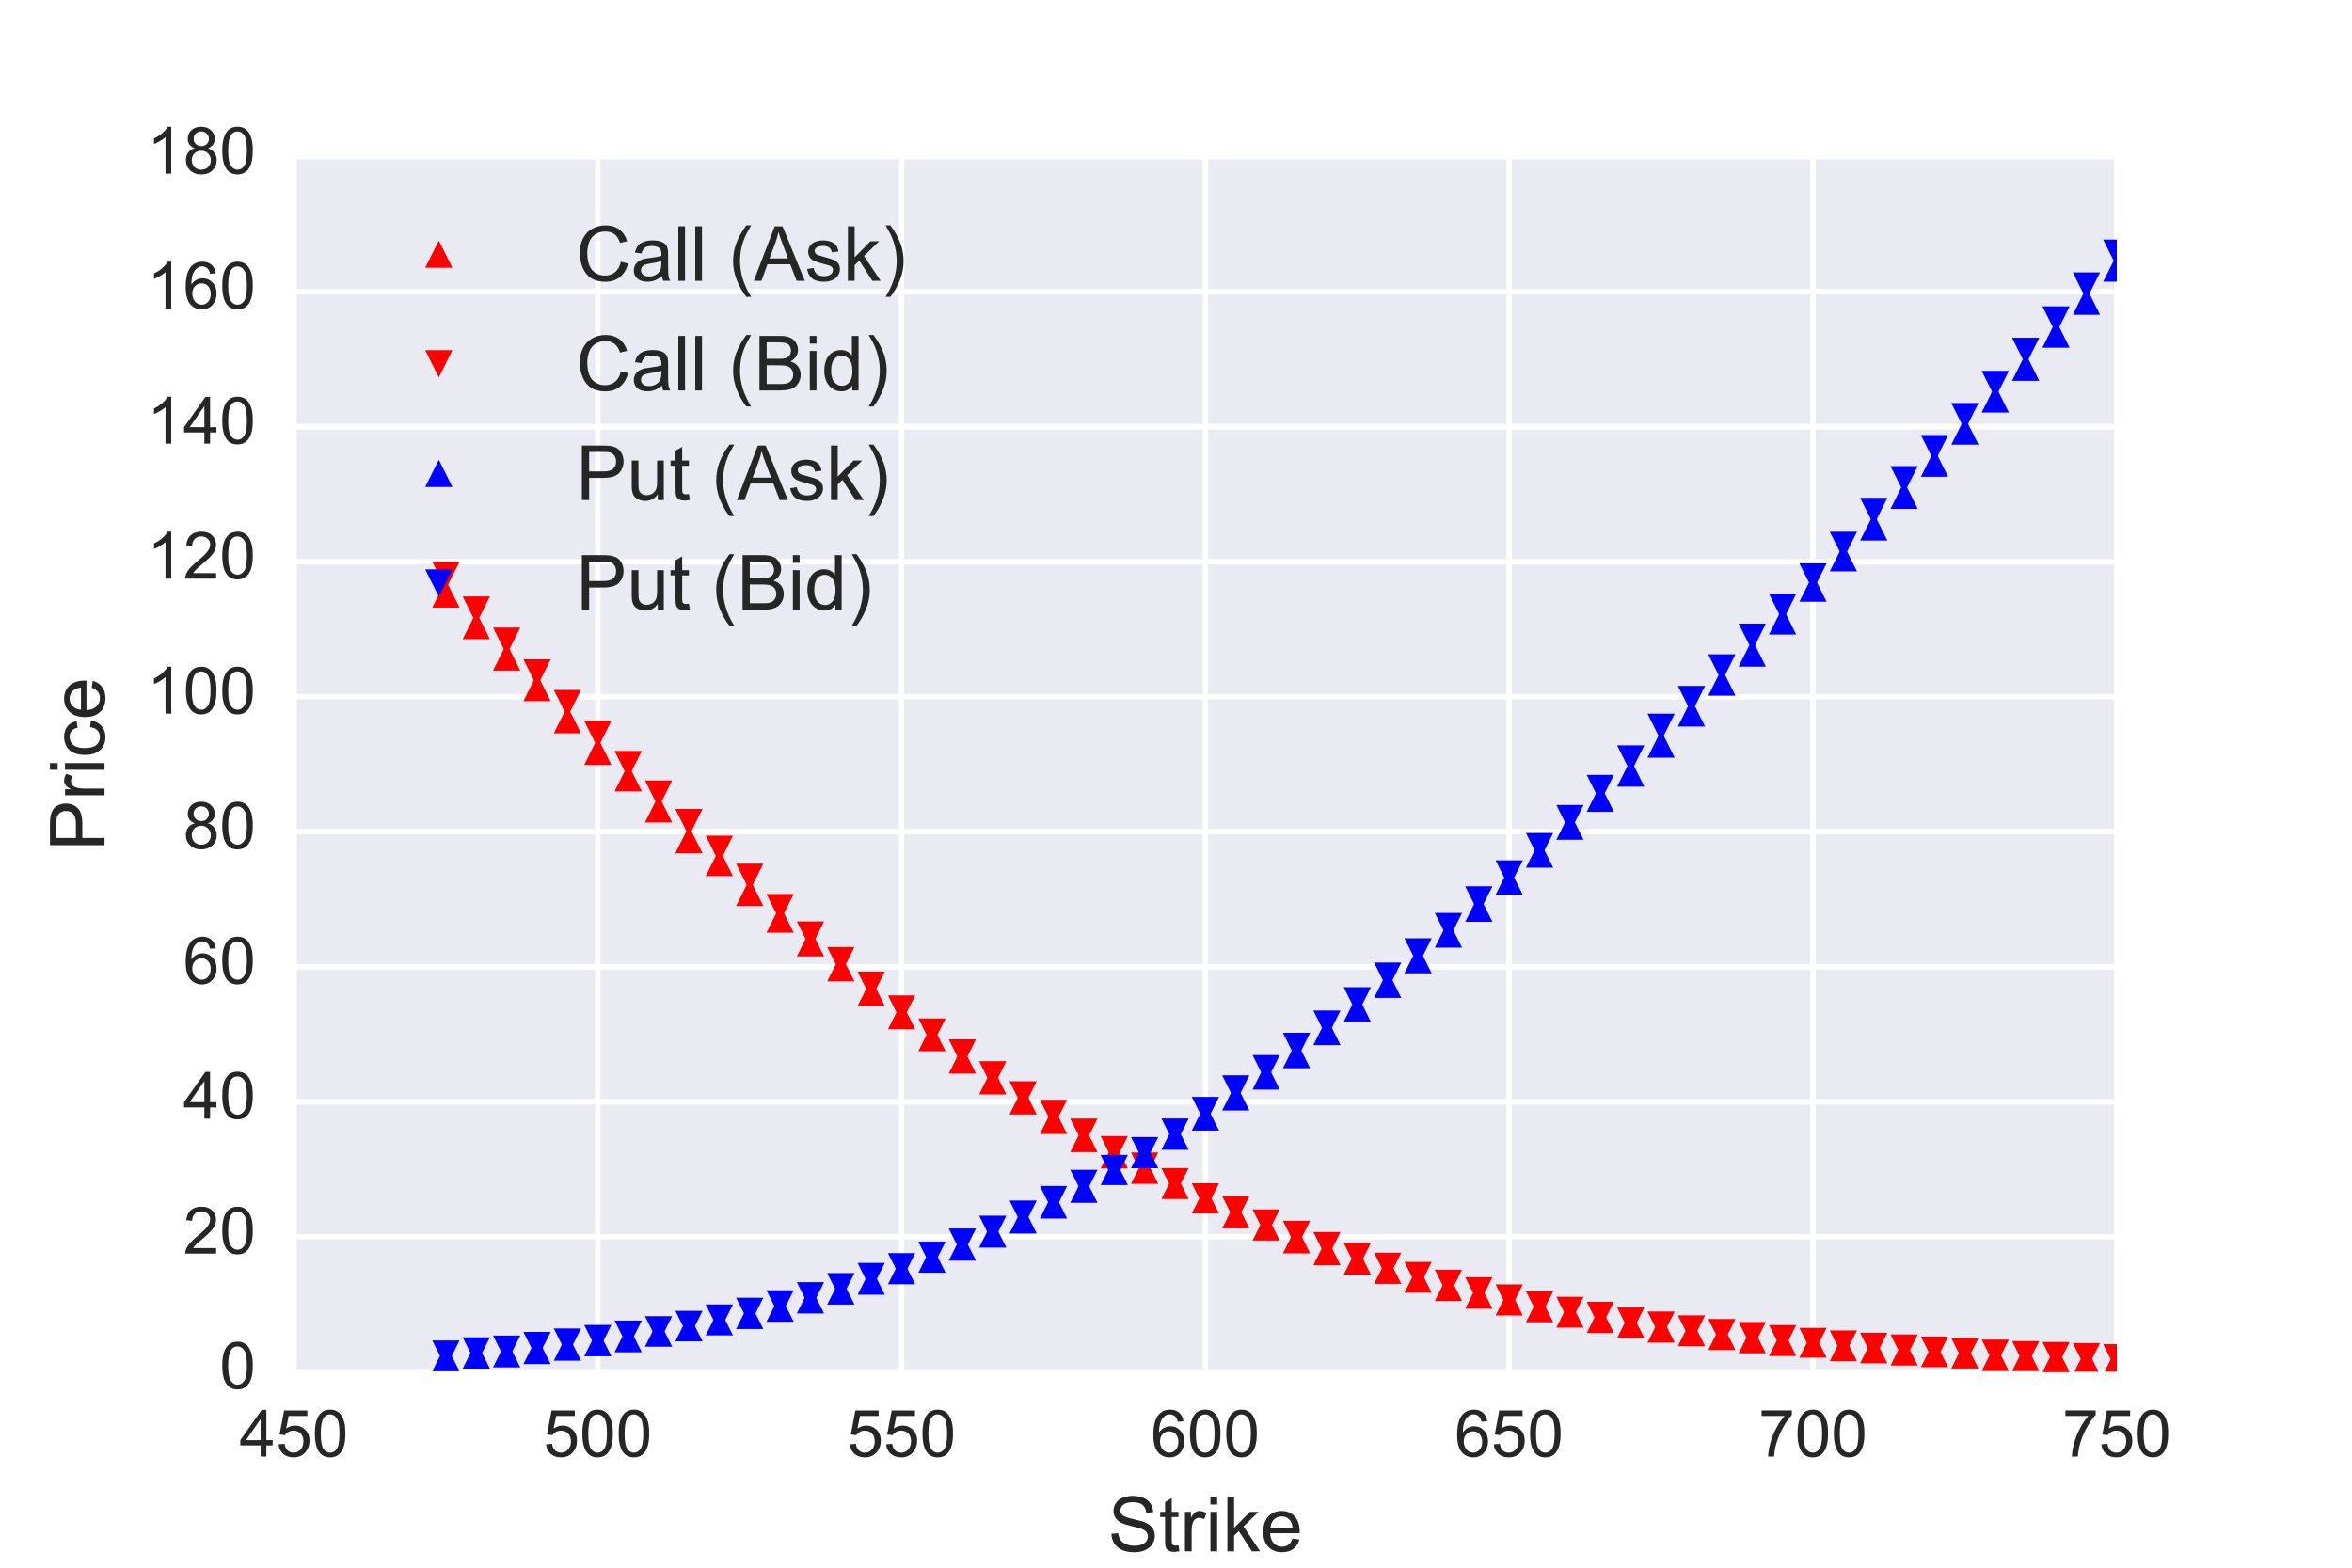 <?xml version="1.0" encoding="utf-8" standalone="no"?>
<!DOCTYPE svg PUBLIC "-//W3C//DTD SVG 1.1//EN"
  "http://www.w3.org/Graphics/SVG/1.1/DTD/svg11.dtd">
<!-- Created with matplotlib (http://matplotlib.org/) -->
<svg height="288pt" version="1.1" viewBox="0 0 432 288" width="432pt" xmlns="http://www.w3.org/2000/svg" xmlns:xlink="http://www.w3.org/1999/xlink">
 <defs>
  <style type="text/css">
*{stroke-linecap:butt;stroke-linejoin:round;stroke-miterlimit:100000;}
  </style>
 </defs>
 <g id="figure_1">
  <g id="patch_1">
   <path d="M 0 288 
L 432 288 
L 432 0 
L 0 0 
z
" style="fill:#ffffff;"/>
  </g>
  <g id="axes_1">
   <g id="patch_2">
    <path d="M 54 252 
L 388.8 252 
L 388.8 28.8 
L 54 28.8 
z
" style="fill:#eaeaf2;"/>
   </g>
   <g id="matplotlib.axis_1">
    <g id="xtick_1">
     <g id="line2d_1">
      <path clip-path="url(#pe84f26082f)" d="M 54 252 
L 54 28.8 
" style="fill:none;stroke:#ffffff;stroke-linecap:round;"/>
     </g>
     <g id="line2d_2">
      <defs>
       <path d="M 0 0 
L 0 0 
" id="m9aa418d110" style="stroke:#262626;"/>
      </defs>
      <g>
       <use style="fill:#262626;stroke:#262626;" x="54.0" xlink:href="#m9aa418d110" y="252.0"/>
      </g>
     </g>
     <g id="line2d_3">
      <g>
       <use style="fill:#262626;stroke:#262626;" x="54.0" xlink:href="#m9aa418d110" y="28.8"/>
      </g>
     </g>
     <g id="text_1">
      <!-- 450 -->
      <defs>
       <path d="M 4.156 35.297 
Q 4.156 48 6.766 55.734 
Q 9.375 63.484 14.516 67.672 
Q 19.672 71.875 27.484 71.875 
Q 33.25 71.875 37.594 69.547 
Q 41.938 67.234 44.766 62.859 
Q 47.609 58.5 49.219 52.219 
Q 50.828 45.953 50.828 35.297 
Q 50.828 22.703 48.234 14.969 
Q 45.656 7.234 40.5 3 
Q 35.359 -1.219 27.484 -1.219 
Q 17.141 -1.219 11.234 6.203 
Q 4.156 15.141 4.156 35.297 
M 13.188 35.297 
Q 13.188 17.672 17.312 11.828 
Q 21.438 6 27.484 6 
Q 33.547 6 37.672 11.859 
Q 41.797 17.719 41.797 35.297 
Q 41.797 52.984 37.672 58.781 
Q 33.547 64.594 27.391 64.594 
Q 21.344 64.594 17.719 59.469 
Q 13.188 52.938 13.188 35.297 
" id="ArialMT-30"/>
       <path d="M 32.328 0 
L 32.328 17.141 
L 1.266 17.141 
L 1.266 25.203 
L 33.938 71.578 
L 41.109 71.578 
L 41.109 25.203 
L 50.781 25.203 
L 50.781 17.141 
L 41.109 17.141 
L 41.109 0 
z
M 32.328 25.203 
L 32.328 57.469 
L 9.906 25.203 
z
" id="ArialMT-34"/>
       <path d="M 4.156 18.75 
L 13.375 19.531 
Q 14.406 12.797 18.141 9.391 
Q 21.875 6 27.156 6 
Q 33.5 6 37.891 10.781 
Q 42.281 15.578 42.281 23.484 
Q 42.281 31 38.062 35.344 
Q 33.844 39.703 27 39.703 
Q 22.75 39.703 19.328 37.766 
Q 15.922 35.844 13.969 32.766 
L 5.719 33.844 
L 12.641 70.609 
L 48.25 70.609 
L 48.25 62.203 
L 19.672 62.203 
L 15.828 42.969 
Q 22.266 47.469 29.344 47.469 
Q 38.719 47.469 45.156 40.969 
Q 51.609 34.469 51.609 24.266 
Q 51.609 14.547 45.953 7.469 
Q 39.062 -1.219 27.156 -1.219 
Q 17.391 -1.219 11.203 4.25 
Q 5.031 9.719 4.156 18.75 
" id="ArialMT-35"/>
      </defs>
      <g style="fill:#262626;" transform="translate(43.99 267.589)scale(0.12 -0.12)">
       <use xlink:href="#ArialMT-34"/>
       <use x="55.615" xlink:href="#ArialMT-35"/>
       <use x="111.23" xlink:href="#ArialMT-30"/>
      </g>
     </g>
    </g>
    <g id="xtick_2">
     <g id="line2d_4">
      <path clip-path="url(#pe84f26082f)" d="M 109.8 252 
L 109.8 28.8 
" style="fill:none;stroke:#ffffff;stroke-linecap:round;"/>
     </g>
     <g id="line2d_5">
      <g>
       <use style="fill:#262626;stroke:#262626;" x="109.8" xlink:href="#m9aa418d110" y="252.0"/>
      </g>
     </g>
     <g id="line2d_6">
      <g>
       <use style="fill:#262626;stroke:#262626;" x="109.8" xlink:href="#m9aa418d110" y="28.8"/>
      </g>
     </g>
     <g id="text_2">
      <!-- 500 -->
      <g style="fill:#262626;" transform="translate(99.79 267.589)scale(0.12 -0.12)">
       <use xlink:href="#ArialMT-35"/>
       <use x="55.615" xlink:href="#ArialMT-30"/>
       <use x="111.23" xlink:href="#ArialMT-30"/>
      </g>
     </g>
    </g>
    <g id="xtick_3">
     <g id="line2d_7">
      <path clip-path="url(#pe84f26082f)" d="M 165.6 252 
L 165.6 28.8 
" style="fill:none;stroke:#ffffff;stroke-linecap:round;"/>
     </g>
     <g id="line2d_8">
      <g>
       <use style="fill:#262626;stroke:#262626;" x="165.6" xlink:href="#m9aa418d110" y="252.0"/>
      </g>
     </g>
     <g id="line2d_9">
      <g>
       <use style="fill:#262626;stroke:#262626;" x="165.6" xlink:href="#m9aa418d110" y="28.8"/>
      </g>
     </g>
     <g id="text_3">
      <!-- 550 -->
      <g style="fill:#262626;" transform="translate(155.59 267.589)scale(0.12 -0.12)">
       <use xlink:href="#ArialMT-35"/>
       <use x="55.615" xlink:href="#ArialMT-35"/>
       <use x="111.23" xlink:href="#ArialMT-30"/>
      </g>
     </g>
    </g>
    <g id="xtick_4">
     <g id="line2d_10">
      <path clip-path="url(#pe84f26082f)" d="M 221.4 252 
L 221.4 28.8 
" style="fill:none;stroke:#ffffff;stroke-linecap:round;"/>
     </g>
     <g id="line2d_11">
      <g>
       <use style="fill:#262626;stroke:#262626;" x="221.4" xlink:href="#m9aa418d110" y="252.0"/>
      </g>
     </g>
     <g id="line2d_12">
      <g>
       <use style="fill:#262626;stroke:#262626;" x="221.4" xlink:href="#m9aa418d110" y="28.8"/>
      </g>
     </g>
     <g id="text_4">
      <!-- 600 -->
      <defs>
       <path d="M 49.75 54.047 
L 41.016 53.375 
Q 39.844 58.547 37.703 60.891 
Q 34.125 64.656 28.906 64.656 
Q 24.703 64.656 21.531 62.312 
Q 17.391 59.281 14.984 53.469 
Q 12.594 47.656 12.5 36.922 
Q 15.672 41.75 20.266 44.094 
Q 24.859 46.438 29.891 46.438 
Q 38.672 46.438 44.844 39.969 
Q 51.031 33.5 51.031 23.25 
Q 51.031 16.5 48.125 10.719 
Q 45.219 4.938 40.141 1.859 
Q 35.062 -1.219 28.609 -1.219 
Q 17.625 -1.219 10.688 6.859 
Q 3.766 14.938 3.766 33.5 
Q 3.766 54.25 11.422 63.672 
Q 18.109 71.875 29.438 71.875 
Q 37.891 71.875 43.281 67.141 
Q 48.688 62.406 49.75 54.047 
M 13.875 23.188 
Q 13.875 18.656 15.797 14.5 
Q 17.719 10.359 21.188 8.172 
Q 24.656 6 28.469 6 
Q 34.031 6 38.031 10.484 
Q 42.047 14.984 42.047 22.703 
Q 42.047 30.125 38.078 34.391 
Q 34.125 38.672 28.125 38.672 
Q 22.172 38.672 18.016 34.391 
Q 13.875 30.125 13.875 23.188 
" id="ArialMT-36"/>
      </defs>
      <g style="fill:#262626;" transform="translate(211.39 267.589)scale(0.12 -0.12)">
       <use xlink:href="#ArialMT-36"/>
       <use x="55.615" xlink:href="#ArialMT-30"/>
       <use x="111.23" xlink:href="#ArialMT-30"/>
      </g>
     </g>
    </g>
    <g id="xtick_5">
     <g id="line2d_13">
      <path clip-path="url(#pe84f26082f)" d="M 277.2 252 
L 277.2 28.8 
" style="fill:none;stroke:#ffffff;stroke-linecap:round;"/>
     </g>
     <g id="line2d_14">
      <g>
       <use style="fill:#262626;stroke:#262626;" x="277.2" xlink:href="#m9aa418d110" y="252.0"/>
      </g>
     </g>
     <g id="line2d_15">
      <g>
       <use style="fill:#262626;stroke:#262626;" x="277.2" xlink:href="#m9aa418d110" y="28.8"/>
      </g>
     </g>
     <g id="text_5">
      <!-- 650 -->
      <g style="fill:#262626;" transform="translate(267.19 267.589)scale(0.12 -0.12)">
       <use xlink:href="#ArialMT-36"/>
       <use x="55.615" xlink:href="#ArialMT-35"/>
       <use x="111.23" xlink:href="#ArialMT-30"/>
      </g>
     </g>
    </g>
    <g id="xtick_6">
     <g id="line2d_16">
      <path clip-path="url(#pe84f26082f)" d="M 333 252 
L 333 28.8 
" style="fill:none;stroke:#ffffff;stroke-linecap:round;"/>
     </g>
     <g id="line2d_17">
      <g>
       <use style="fill:#262626;stroke:#262626;" x="333.0" xlink:href="#m9aa418d110" y="252.0"/>
      </g>
     </g>
     <g id="line2d_18">
      <g>
       <use style="fill:#262626;stroke:#262626;" x="333.0" xlink:href="#m9aa418d110" y="28.8"/>
      </g>
     </g>
     <g id="text_6">
      <!-- 700 -->
      <defs>
       <path d="M 4.734 62.203 
L 4.734 70.656 
L 51.078 70.656 
L 51.078 63.812 
Q 44.234 56.547 37.516 44.484 
Q 30.812 32.422 27.156 19.672 
Q 24.516 10.688 23.781 0 
L 14.75 0 
Q 14.891 8.453 18.062 20.406 
Q 21.234 32.375 27.172 43.484 
Q 33.109 54.594 39.797 62.203 
z
" id="ArialMT-37"/>
      </defs>
      <g style="fill:#262626;" transform="translate(322.99 267.589)scale(0.12 -0.12)">
       <use xlink:href="#ArialMT-37"/>
       <use x="55.615" xlink:href="#ArialMT-30"/>
       <use x="111.23" xlink:href="#ArialMT-30"/>
      </g>
     </g>
    </g>
    <g id="xtick_7">
     <g id="line2d_19">
      <path clip-path="url(#pe84f26082f)" d="M 388.8 252 
L 388.8 28.8 
" style="fill:none;stroke:#ffffff;stroke-linecap:round;"/>
     </g>
     <g id="line2d_20">
      <g>
       <use style="fill:#262626;stroke:#262626;" x="388.8" xlink:href="#m9aa418d110" y="252.0"/>
      </g>
     </g>
     <g id="line2d_21">
      <g>
       <use style="fill:#262626;stroke:#262626;" x="388.8" xlink:href="#m9aa418d110" y="28.8"/>
      </g>
     </g>
     <g id="text_7">
      <!-- 750 -->
      <g style="fill:#262626;" transform="translate(378.79 267.589)scale(0.12 -0.12)">
       <use xlink:href="#ArialMT-37"/>
       <use x="55.615" xlink:href="#ArialMT-35"/>
       <use x="111.23" xlink:href="#ArialMT-30"/>
      </g>
     </g>
    </g>
    <g id="text_8">
     <!-- Strike -->
     <defs>
      <path d="M 42.094 16.703 
L 51.172 15.578 
Q 49.031 7.625 43.219 3.219 
Q 37.406 -1.172 28.375 -1.172 
Q 17 -1.172 10.328 5.828 
Q 3.656 12.844 3.656 25.484 
Q 3.656 38.578 10.391 45.797 
Q 17.141 53.031 27.875 53.031 
Q 38.281 53.031 44.875 45.953 
Q 51.469 38.875 51.469 26.031 
Q 51.469 25.25 51.422 23.688 
L 12.75 23.688 
Q 13.234 15.141 17.578 10.594 
Q 21.922 6.062 28.422 6.062 
Q 33.25 6.062 36.672 8.594 
Q 40.094 11.141 42.094 16.703 
M 13.234 30.906 
L 42.188 30.906 
Q 41.609 37.453 38.875 40.719 
Q 34.672 45.797 27.984 45.797 
Q 21.922 45.797 17.797 41.75 
Q 13.672 37.703 13.234 30.906 
" id="ArialMT-65"/>
      <path d="M 25.781 7.859 
L 27.047 0.094 
Q 23.344 -0.688 20.406 -0.688 
Q 15.625 -0.688 12.984 0.828 
Q 10.359 2.344 9.281 4.812 
Q 8.203 7.281 8.203 15.188 
L 8.203 45.016 
L 1.766 45.016 
L 1.766 51.859 
L 8.203 51.859 
L 8.203 64.703 
L 16.938 69.969 
L 16.938 51.859 
L 25.781 51.859 
L 25.781 45.016 
L 16.938 45.016 
L 16.938 14.703 
Q 16.938 10.938 17.406 9.859 
Q 17.875 8.797 18.922 8.156 
Q 19.969 7.516 21.922 7.516 
Q 23.391 7.516 25.781 7.859 
" id="ArialMT-74"/>
      <path d="M 4.5 23 
L 13.422 23.781 
Q 14.062 18.406 16.375 14.969 
Q 18.703 11.531 23.578 9.406 
Q 28.469 7.281 34.578 7.281 
Q 39.984 7.281 44.141 8.891 
Q 48.297 10.5 50.312 13.297 
Q 52.344 16.109 52.344 19.438 
Q 52.344 22.797 50.391 25.312 
Q 48.438 27.828 43.953 29.547 
Q 41.062 30.672 31.203 33.031 
Q 21.344 35.406 17.391 37.5 
Q 12.25 40.188 9.734 44.156 
Q 7.234 48.141 7.234 53.078 
Q 7.234 58.5 10.297 63.203 
Q 13.375 67.922 19.281 70.359 
Q 25.203 72.797 32.422 72.797 
Q 40.375 72.797 46.453 70.234 
Q 52.547 67.672 55.812 62.688 
Q 59.078 57.719 59.328 51.422 
L 50.25 50.734 
Q 49.516 57.516 45.281 60.984 
Q 41.062 64.453 32.812 64.453 
Q 24.219 64.453 20.281 61.297 
Q 16.359 58.156 16.359 53.719 
Q 16.359 49.859 19.141 47.359 
Q 21.875 44.875 33.422 42.266 
Q 44.969 39.656 49.266 37.703 
Q 55.516 34.812 58.484 30.391 
Q 61.469 25.984 61.469 20.219 
Q 61.469 14.5 58.203 9.438 
Q 54.938 4.391 48.797 1.578 
Q 42.672 -1.219 35.016 -1.219 
Q 25.297 -1.219 18.719 1.609 
Q 12.156 4.438 8.422 10.125 
Q 4.688 15.828 4.5 23 
" id="ArialMT-53"/>
      <path d="M 6.641 61.469 
L 6.641 71.578 
L 15.438 71.578 
L 15.438 61.469 
z
M 6.641 0 
L 6.641 51.859 
L 15.438 51.859 
L 15.438 0 
z
" id="ArialMT-69"/>
      <path d="M 6.5 0 
L 6.5 51.859 
L 14.406 51.859 
L 14.406 44 
Q 17.438 49.516 20 51.266 
Q 22.562 53.031 25.641 53.031 
Q 30.078 53.031 34.672 50.203 
L 31.641 42.047 
Q 28.422 43.953 25.203 43.953 
Q 22.312 43.953 20.016 42.219 
Q 17.719 40.484 16.75 37.406 
Q 15.281 32.719 15.281 27.156 
L 15.281 0 
z
" id="ArialMT-72"/>
      <path d="M 6.641 0 
L 6.641 71.578 
L 15.438 71.578 
L 15.438 30.766 
L 36.234 51.859 
L 47.609 51.859 
L 27.781 32.625 
L 49.609 0 
L 38.766 0 
L 21.625 26.516 
L 15.438 20.562 
L 15.438 0 
z
" id="ArialMT-6b"/>
     </defs>
     <g style="fill:#262626;" transform="translate(203.507 284.995)scale(0.14 -0.14)">
      <use xlink:href="#ArialMT-53"/>
      <use x="66.699" xlink:href="#ArialMT-74"/>
      <use x="94.482" xlink:href="#ArialMT-72"/>
      <use x="127.783" xlink:href="#ArialMT-69"/>
      <use x="150.0" xlink:href="#ArialMT-6b"/>
      <use x="200.0" xlink:href="#ArialMT-65"/>
     </g>
    </g>
   </g>
   <g id="matplotlib.axis_2">
    <g id="ytick_1">
     <g id="line2d_22">
      <path clip-path="url(#pe84f26082f)" d="M 54 252 
L 388.8 252 
" style="fill:none;stroke:#ffffff;stroke-linecap:round;"/>
     </g>
     <g id="line2d_23">
      <g>
       <use style="fill:#262626;stroke:#262626;" x="54.0" xlink:href="#m9aa418d110" y="252.0"/>
      </g>
     </g>
     <g id="line2d_24">
      <g>
       <use style="fill:#262626;stroke:#262626;" x="388.8" xlink:href="#m9aa418d110" y="252.0"/>
      </g>
     </g>
     <g id="text_9">
      <!-- 0 -->
      <g style="fill:#262626;" transform="translate(40.327 255.102)scale(0.12 -0.12)">
       <use xlink:href="#ArialMT-30"/>
      </g>
     </g>
    </g>
    <g id="ytick_2">
     <g id="line2d_25">
      <path clip-path="url(#pe84f26082f)" d="M 54 227.2 
L 388.8 227.2 
" style="fill:none;stroke:#ffffff;stroke-linecap:round;"/>
     </g>
     <g id="line2d_26">
      <g>
       <use style="fill:#262626;stroke:#262626;" x="54.0" xlink:href="#m9aa418d110" y="227.2"/>
      </g>
     </g>
     <g id="line2d_27">
      <g>
       <use style="fill:#262626;stroke:#262626;" x="388.8" xlink:href="#m9aa418d110" y="227.2"/>
      </g>
     </g>
     <g id="text_10">
      <!-- 20 -->
      <defs>
       <path d="M 50.344 8.453 
L 50.344 0 
L 3.031 0 
Q 2.938 3.172 4.047 6.109 
Q 5.859 10.938 9.828 15.625 
Q 13.812 20.312 21.344 26.469 
Q 33.016 36.031 37.109 41.625 
Q 41.219 47.219 41.219 52.203 
Q 41.219 57.422 37.469 61 
Q 33.734 64.594 27.734 64.594 
Q 21.391 64.594 17.578 60.781 
Q 13.766 56.984 13.719 50.25 
L 4.688 51.172 
Q 5.609 61.281 11.656 66.578 
Q 17.719 71.875 27.938 71.875 
Q 38.234 71.875 44.234 66.156 
Q 50.25 60.453 50.25 52 
Q 50.25 47.703 48.484 43.547 
Q 46.734 39.406 42.656 34.812 
Q 38.578 30.219 29.109 22.219 
Q 21.188 15.578 18.938 13.203 
Q 16.703 10.844 15.234 8.453 
z
" id="ArialMT-32"/>
      </defs>
      <g style="fill:#262626;" transform="translate(33.654 230.302)scale(0.12 -0.12)">
       <use xlink:href="#ArialMT-32"/>
       <use x="55.615" xlink:href="#ArialMT-30"/>
      </g>
     </g>
    </g>
    <g id="ytick_3">
     <g id="line2d_28">
      <path clip-path="url(#pe84f26082f)" d="M 54 202.4 
L 388.8 202.4 
" style="fill:none;stroke:#ffffff;stroke-linecap:round;"/>
     </g>
     <g id="line2d_29">
      <g>
       <use style="fill:#262626;stroke:#262626;" x="54.0" xlink:href="#m9aa418d110" y="202.4"/>
      </g>
     </g>
     <g id="line2d_30">
      <g>
       <use style="fill:#262626;stroke:#262626;" x="388.8" xlink:href="#m9aa418d110" y="202.4"/>
      </g>
     </g>
     <g id="text_11">
      <!-- 40 -->
      <g style="fill:#262626;" transform="translate(33.654 205.502)scale(0.12 -0.12)">
       <use xlink:href="#ArialMT-34"/>
       <use x="55.615" xlink:href="#ArialMT-30"/>
      </g>
     </g>
    </g>
    <g id="ytick_4">
     <g id="line2d_31">
      <path clip-path="url(#pe84f26082f)" d="M 54 177.6 
L 388.8 177.6 
" style="fill:none;stroke:#ffffff;stroke-linecap:round;"/>
     </g>
     <g id="line2d_32">
      <g>
       <use style="fill:#262626;stroke:#262626;" x="54.0" xlink:href="#m9aa418d110" y="177.6"/>
      </g>
     </g>
     <g id="line2d_33">
      <g>
       <use style="fill:#262626;stroke:#262626;" x="388.8" xlink:href="#m9aa418d110" y="177.6"/>
      </g>
     </g>
     <g id="text_12">
      <!-- 60 -->
      <g style="fill:#262626;" transform="translate(33.654 180.702)scale(0.12 -0.12)">
       <use xlink:href="#ArialMT-36"/>
       <use x="55.615" xlink:href="#ArialMT-30"/>
      </g>
     </g>
    </g>
    <g id="ytick_5">
     <g id="line2d_34">
      <path clip-path="url(#pe84f26082f)" d="M 54 152.8 
L 388.8 152.8 
" style="fill:none;stroke:#ffffff;stroke-linecap:round;"/>
     </g>
     <g id="line2d_35">
      <g>
       <use style="fill:#262626;stroke:#262626;" x="54.0" xlink:href="#m9aa418d110" y="152.8"/>
      </g>
     </g>
     <g id="line2d_36">
      <g>
       <use style="fill:#262626;stroke:#262626;" x="388.8" xlink:href="#m9aa418d110" y="152.8"/>
      </g>
     </g>
     <g id="text_13">
      <!-- 80 -->
      <defs>
       <path d="M 17.672 38.812 
Q 12.203 40.828 9.562 44.531 
Q 6.938 48.25 6.938 53.422 
Q 6.938 61.234 12.547 66.547 
Q 18.172 71.875 27.484 71.875 
Q 36.859 71.875 42.578 66.422 
Q 48.297 60.984 48.297 53.172 
Q 48.297 48.188 45.672 44.5 
Q 43.062 40.828 37.75 38.812 
Q 44.344 36.672 47.781 31.875 
Q 51.219 27.094 51.219 20.453 
Q 51.219 11.281 44.719 5.031 
Q 38.234 -1.219 27.641 -1.219 
Q 17.047 -1.219 10.547 5.047 
Q 4.047 11.328 4.047 20.703 
Q 4.047 27.688 7.594 32.391 
Q 11.141 37.109 17.672 38.812 
M 15.922 53.719 
Q 15.922 48.641 19.188 45.406 
Q 22.469 42.188 27.688 42.188 
Q 32.766 42.188 36.016 45.375 
Q 39.266 48.578 39.266 53.219 
Q 39.266 58.062 35.906 61.359 
Q 32.562 64.656 27.594 64.656 
Q 22.562 64.656 19.234 61.422 
Q 15.922 58.203 15.922 53.719 
M 13.094 20.656 
Q 13.094 16.891 14.875 13.375 
Q 16.656 9.859 20.172 7.922 
Q 23.688 6 27.734 6 
Q 34.031 6 38.125 10.047 
Q 42.234 14.109 42.234 20.359 
Q 42.234 26.703 38.016 30.859 
Q 33.797 35.016 27.438 35.016 
Q 21.234 35.016 17.156 30.906 
Q 13.094 26.812 13.094 20.656 
" id="ArialMT-38"/>
      </defs>
      <g style="fill:#262626;" transform="translate(33.654 155.902)scale(0.12 -0.12)">
       <use xlink:href="#ArialMT-38"/>
       <use x="55.615" xlink:href="#ArialMT-30"/>
      </g>
     </g>
    </g>
    <g id="ytick_6">
     <g id="line2d_37">
      <path clip-path="url(#pe84f26082f)" d="M 54 128 
L 388.8 128 
" style="fill:none;stroke:#ffffff;stroke-linecap:round;"/>
     </g>
     <g id="line2d_38">
      <g>
       <use style="fill:#262626;stroke:#262626;" x="54.0" xlink:href="#m9aa418d110" y="128.0"/>
      </g>
     </g>
     <g id="line2d_39">
      <g>
       <use style="fill:#262626;stroke:#262626;" x="388.8" xlink:href="#m9aa418d110" y="128.0"/>
      </g>
     </g>
     <g id="text_14">
      <!-- 100 -->
      <defs>
       <path d="M 37.25 0 
L 28.469 0 
L 28.469 56 
Q 25.297 52.984 20.141 49.953 
Q 14.984 46.922 10.891 45.406 
L 10.891 53.906 
Q 18.266 57.375 23.781 62.297 
Q 29.297 67.234 31.594 71.875 
L 37.25 71.875 
z
" id="ArialMT-31"/>
      </defs>
      <g style="fill:#262626;" transform="translate(26.981 131.102)scale(0.12 -0.12)">
       <use xlink:href="#ArialMT-31"/>
       <use x="55.615" xlink:href="#ArialMT-30"/>
       <use x="111.23" xlink:href="#ArialMT-30"/>
      </g>
     </g>
    </g>
    <g id="ytick_7">
     <g id="line2d_40">
      <path clip-path="url(#pe84f26082f)" d="M 54 103.2 
L 388.8 103.2 
" style="fill:none;stroke:#ffffff;stroke-linecap:round;"/>
     </g>
     <g id="line2d_41">
      <g>
       <use style="fill:#262626;stroke:#262626;" x="54.0" xlink:href="#m9aa418d110" y="103.2"/>
      </g>
     </g>
     <g id="line2d_42">
      <g>
       <use style="fill:#262626;stroke:#262626;" x="388.8" xlink:href="#m9aa418d110" y="103.2"/>
      </g>
     </g>
     <g id="text_15">
      <!-- 120 -->
      <g style="fill:#262626;" transform="translate(26.981 106.302)scale(0.12 -0.12)">
       <use xlink:href="#ArialMT-31"/>
       <use x="55.615" xlink:href="#ArialMT-32"/>
       <use x="111.23" xlink:href="#ArialMT-30"/>
      </g>
     </g>
    </g>
    <g id="ytick_8">
     <g id="line2d_43">
      <path clip-path="url(#pe84f26082f)" d="M 54 78.4 
L 388.8 78.4 
" style="fill:none;stroke:#ffffff;stroke-linecap:round;"/>
     </g>
     <g id="line2d_44">
      <g>
       <use style="fill:#262626;stroke:#262626;" x="54.0" xlink:href="#m9aa418d110" y="78.4"/>
      </g>
     </g>
     <g id="line2d_45">
      <g>
       <use style="fill:#262626;stroke:#262626;" x="388.8" xlink:href="#m9aa418d110" y="78.4"/>
      </g>
     </g>
     <g id="text_16">
      <!-- 140 -->
      <g style="fill:#262626;" transform="translate(26.981 81.502)scale(0.12 -0.12)">
       <use xlink:href="#ArialMT-31"/>
       <use x="55.615" xlink:href="#ArialMT-34"/>
       <use x="111.23" xlink:href="#ArialMT-30"/>
      </g>
     </g>
    </g>
    <g id="ytick_9">
     <g id="line2d_46">
      <path clip-path="url(#pe84f26082f)" d="M 54 53.6 
L 388.8 53.6 
" style="fill:none;stroke:#ffffff;stroke-linecap:round;"/>
     </g>
     <g id="line2d_47">
      <g>
       <use style="fill:#262626;stroke:#262626;" x="54.0" xlink:href="#m9aa418d110" y="53.6"/>
      </g>
     </g>
     <g id="line2d_48">
      <g>
       <use style="fill:#262626;stroke:#262626;" x="388.8" xlink:href="#m9aa418d110" y="53.6"/>
      </g>
     </g>
     <g id="text_17">
      <!-- 160 -->
      <g style="fill:#262626;" transform="translate(26.981 56.702)scale(0.12 -0.12)">
       <use xlink:href="#ArialMT-31"/>
       <use x="55.615" xlink:href="#ArialMT-36"/>
       <use x="111.23" xlink:href="#ArialMT-30"/>
      </g>
     </g>
    </g>
    <g id="ytick_10">
     <g id="line2d_49">
      <path clip-path="url(#pe84f26082f)" d="M 54 28.8 
L 388.8 28.8 
" style="fill:none;stroke:#ffffff;stroke-linecap:round;"/>
     </g>
     <g id="line2d_50">
      <g>
       <use style="fill:#262626;stroke:#262626;" x="54.0" xlink:href="#m9aa418d110" y="28.8"/>
      </g>
     </g>
     <g id="line2d_51">
      <g>
       <use style="fill:#262626;stroke:#262626;" x="388.8" xlink:href="#m9aa418d110" y="28.8"/>
      </g>
     </g>
     <g id="text_18">
      <!-- 180 -->
      <g style="fill:#262626;" transform="translate(26.981 31.902)scale(0.12 -0.12)">
       <use xlink:href="#ArialMT-31"/>
       <use x="55.615" xlink:href="#ArialMT-38"/>
       <use x="111.23" xlink:href="#ArialMT-30"/>
      </g>
     </g>
    </g>
    <g id="text_19">
     <!-- Price -->
     <defs>
      <path d="M 40.438 19 
L 49.078 17.875 
Q 47.656 8.938 41.812 3.875 
Q 35.984 -1.172 27.484 -1.172 
Q 16.844 -1.172 10.375 5.781 
Q 3.906 12.75 3.906 25.734 
Q 3.906 34.125 6.688 40.422 
Q 9.469 46.734 15.156 49.875 
Q 20.844 53.031 27.547 53.031 
Q 35.984 53.031 41.359 48.75 
Q 46.734 44.484 48.25 36.625 
L 39.703 35.297 
Q 38.484 40.531 35.375 43.156 
Q 32.281 45.797 27.875 45.797 
Q 21.234 45.797 17.078 41.031 
Q 12.938 36.281 12.938 25.984 
Q 12.938 15.531 16.938 10.797 
Q 20.953 6.062 27.391 6.062 
Q 32.562 6.062 36.031 9.234 
Q 39.5 12.406 40.438 19 
" id="ArialMT-63"/>
      <path d="M 7.719 0 
L 7.719 71.578 
L 34.719 71.578 
Q 41.844 71.578 45.609 70.906 
Q 50.875 70.016 54.438 67.547 
Q 58.016 65.094 60.188 60.641 
Q 62.359 56.203 62.359 50.875 
Q 62.359 41.75 56.547 35.422 
Q 50.734 29.109 35.547 29.109 
L 17.188 29.109 
L 17.188 0 
z
M 17.188 37.547 
L 35.688 37.547 
Q 44.875 37.547 48.734 40.969 
Q 52.594 44.391 52.594 50.594 
Q 52.594 55.078 50.312 58.266 
Q 48.047 61.469 44.344 62.5 
Q 41.938 63.141 35.5 63.141 
L 17.188 63.141 
z
" id="ArialMT-50"/>
     </defs>
     <g style="fill:#262626;" transform="translate(19.198 156.348)rotate(-90.0)scale(0.14 -0.14)">
      <use xlink:href="#ArialMT-50"/>
      <use x="66.699" xlink:href="#ArialMT-72"/>
      <use x="100.0" xlink:href="#ArialMT-69"/>
      <use x="122.217" xlink:href="#ArialMT-63"/>
      <use x="172.217" xlink:href="#ArialMT-65"/>
     </g>
    </g>
   </g>
   <g id="line2d_52">
    <defs>
     <path d="M 0 -2.5 
L -2.5 2.5 
L 2.5 2.5 
z
" id="md36b96f34b"/>
    </defs>
    <g clip-path="url(#pe84f26082f)">
     <use style="fill:#ff0000;" x="81.9" xlink:href="#md36b96f34b" y="109.115"/>
     <use style="fill:#ff0000;" x="87.48" xlink:href="#md36b96f34b" y="114.92"/>
     <use style="fill:#ff0000;" x="93.06" xlink:href="#md36b96f34b" y="120.691"/>
     <use style="fill:#ff0000;" x="98.64" xlink:href="#md36b96f34b" y="126.302"/>
     <use style="fill:#ff0000;" x="104.22" xlink:href="#md36b96f34b" y="132.216"/>
     <use style="fill:#ff0000;" x="109.8" xlink:href="#md36b96f34b" y="138.022"/>
     <use style="fill:#ff0000;" x="115.38" xlink:href="#md36b96f34b" y="142.881"/>
     <use style="fill:#ff0000;" x="120.96" xlink:href="#md36b96f34b" y="148.6"/>
     <use style="fill:#ff0000;" x="126.54" xlink:href="#md36b96f34b" y="154.259"/>
     <use style="fill:#ff0000;" x="132.12" xlink:href="#md36b96f34b" y="158.447"/>
     <use style="fill:#ff0000;" x="137.7" xlink:href="#md36b96f34b" y="163.936"/>
     <use style="fill:#ff0000;" x="143.28" xlink:href="#md36b96f34b" y="168.85"/>
     <use style="fill:#ff0000;" x="148.86" xlink:href="#md36b96f34b" y="173.195"/>
     <use style="fill:#ff0000;" x="154.44" xlink:href="#md36b96f34b" y="177.786"/>
     <use style="fill:#ff0000;" x="160.02" xlink:href="#md36b96f34b" y="182.312"/>
     <use style="fill:#ff0000;" x="165.6" xlink:href="#md36b96f34b" y="186.59"/>
     <use style="fill:#ff0000;" x="171.18" xlink:href="#md36b96f34b" y="190.62"/>
     <use style="fill:#ff0000;" x="176.76" xlink:href="#md36b96f34b" y="194.731"/>
     <use style="fill:#ff0000;" x="182.34" xlink:href="#md36b96f34b" y="198.556"/>
     <use style="fill:#ff0000;" x="187.92" xlink:href="#md36b96f34b" y="202.238"/>
     <use style="fill:#ff0000;" x="193.5" xlink:href="#md36b96f34b" y="205.827"/>
     <use style="fill:#ff0000;" x="199.08" xlink:href="#md36b96f34b" y="209.158"/>
     <use style="fill:#ff0000;" x="204.66" xlink:href="#md36b96f34b" y="212.156"/>
     <use style="fill:#ff0000;" x="210.24" xlink:href="#md36b96f34b" y="214.986"/>
     <use style="fill:#ff0000;" x="215.82" xlink:href="#md36b96f34b" y="217.776"/>
     <use style="fill:#ff0000;" x="221.4" xlink:href="#md36b96f34b" y="220.429"/>
     <use style="fill:#ff0000;" x="226.98" xlink:href="#md36b96f34b" y="223.17"/>
     <use style="fill:#ff0000;" x="232.56" xlink:href="#md36b96f34b" y="225.404"/>
     <use style="fill:#ff0000;" x="238.14" xlink:href="#md36b96f34b" y="227.758"/>
     <use style="fill:#ff0000;" x="243.72" xlink:href="#md36b96f34b" y="229.929"/>
     <use style="fill:#ff0000;" x="249.3" xlink:href="#md36b96f34b" y="231.664"/>
     <use style="fill:#ff0000;" x="254.88" xlink:href="#md36b96f34b" y="233.366"/>
     <use style="fill:#ff0000;" x="260.46" xlink:href="#md36b96f34b" y="234.982"/>
     <use style="fill:#ff0000;" x="266.04" xlink:href="#md36b96f34b" y="236.5"/>
     <use style="fill:#ff0000;" x="271.62" xlink:href="#md36b96f34b" y="237.926"/>
     <use style="fill:#ff0000;" x="277.2" xlink:href="#md36b96f34b" y="239.166"/>
     <use style="fill:#ff0000;" x="282.78" xlink:href="#md36b96f34b" y="240.394"/>
     <use style="fill:#ff0000;" x="288.36" xlink:href="#md36b96f34b" y="241.398"/>
     <use style="fill:#ff0000;" x="293.94" xlink:href="#md36b96f34b" y="242.39"/>
     <use style="fill:#ff0000;" x="299.52" xlink:href="#md36b96f34b" y="243.316"/>
     <use style="fill:#ff0000;" x="305.1" xlink:href="#md36b96f34b" y="244.155"/>
     <use style="fill:#ff0000;" x="310.68" xlink:href="#md36b96f34b" y="244.814"/>
     <use style="fill:#ff0000;" x="316.26" xlink:href="#md36b96f34b" y="245.514"/>
     <use style="fill:#ff0000;" x="321.84" xlink:href="#md36b96f34b" y="246.113"/>
     <use style="fill:#ff0000;" x="327.42" xlink:href="#md36b96f34b" y="246.619"/>
     <use style="fill:#ff0000;" x="333.0" xlink:href="#md36b96f34b" y="246.918"/>
     <use style="fill:#ff0000;" x="338.58" xlink:href="#md36b96f34b" y="247.567"/>
     <use style="fill:#ff0000;" x="344.16" xlink:href="#md36b96f34b" y="247.955"/>
     <use style="fill:#ff0000;" x="349.74" xlink:href="#md36b96f34b" y="248.364"/>
     <use style="fill:#ff0000;" x="355.32" xlink:href="#md36b96f34b" y="248.658"/>
     <use style="fill:#ff0000;" x="360.9" xlink:href="#md36b96f34b" y="248.898"/>
     <use style="fill:#ff0000;" x="366.48" xlink:href="#md36b96f34b" y="249.382"/>
     <use style="fill:#ff0000;" x="372.06" xlink:href="#md36b96f34b" y="249.394"/>
     <use style="fill:#ff0000;" x="377.64" xlink:href="#md36b96f34b" y="249.585"/>
     <use style="fill:#ff0000;" x="383.22" xlink:href="#md36b96f34b" y="250.067"/>
     <use style="fill:#ff0000;" x="388.8" xlink:href="#md36b96f34b" y="249.987"/>
    </g>
   </g>
   <g id="line2d_53">
    <defs>
     <path d="M -0 2.5 
L 2.5 -2.5 
L -2.5 -2.5 
z
" id="m54f73ae6bf"/>
    </defs>
    <g clip-path="url(#pe84f26082f)">
     <use style="fill:#ff0000;" x="81.9" xlink:href="#m54f73ae6bf" y="105.709"/>
     <use style="fill:#ff0000;" x="87.48" xlink:href="#m54f73ae6bf" y="112.078"/>
     <use style="fill:#ff0000;" x="93.06" xlink:href="#m54f73ae6bf" y="117.787"/>
     <use style="fill:#ff0000;" x="98.64" xlink:href="#m54f73ae6bf" y="123.638"/>
     <use style="fill:#ff0000;" x="104.22" xlink:href="#m54f73ae6bf" y="129.25"/>
     <use style="fill:#ff0000;" x="109.8" xlink:href="#m54f73ae6bf" y="134.924"/>
     <use style="fill:#ff0000;" x="115.38" xlink:href="#m54f73ae6bf" y="140.463"/>
     <use style="fill:#ff0000;" x="120.96" xlink:href="#m54f73ae6bf" y="145.873"/>
     <use style="fill:#ff0000;" x="126.54" xlink:href="#m54f73ae6bf" y="151.109"/>
     <use style="fill:#ff0000;" x="132.12" xlink:href="#m54f73ae6bf" y="156.03"/>
     <use style="fill:#ff0000;" x="137.7" xlink:href="#m54f73ae6bf" y="161.161"/>
     <use style="fill:#ff0000;" x="143.28" xlink:href="#m54f73ae6bf" y="166.743"/>
     <use style="fill:#ff0000;" x="148.86" xlink:href="#m54f73ae6bf" y="171.77"/>
     <use style="fill:#ff0000;" x="154.44" xlink:href="#m54f73ae6bf" y="176.484"/>
     <use style="fill:#ff0000;" x="160.02" xlink:href="#m54f73ae6bf" y="180.999"/>
     <use style="fill:#ff0000;" x="165.6" xlink:href="#m54f73ae6bf" y="185.365"/>
     <use style="fill:#ff0000;" x="171.18" xlink:href="#m54f73ae6bf" y="189.606"/>
     <use style="fill:#ff0000;" x="176.76" xlink:href="#m54f73ae6bf" y="193.441"/>
     <use style="fill:#ff0000;" x="182.34" xlink:href="#m54f73ae6bf" y="197.455"/>
     <use style="fill:#ff0000;" x="187.92" xlink:href="#m54f73ae6bf" y="201.137"/>
     <use style="fill:#ff0000;" x="193.5" xlink:href="#m54f73ae6bf" y="204.532"/>
     <use style="fill:#ff0000;" x="199.08" xlink:href="#m54f73ae6bf" y="207.998"/>
     <use style="fill:#ff0000;" x="204.66" xlink:href="#m54f73ae6bf" y="211.204"/>
     <use style="fill:#ff0000;" x="210.24" xlink:href="#m54f73ae6bf" y="214.222"/>
     <use style="fill:#ff0000;" x="215.82" xlink:href="#m54f73ae6bf" y="217.092"/>
     <use style="fill:#ff0000;" x="221.4" xlink:href="#m54f73ae6bf" y="219.884"/>
     <use style="fill:#ff0000;" x="226.98" xlink:href="#m54f73ae6bf" y="222.238"/>
     <use style="fill:#ff0000;" x="232.56" xlink:href="#m54f73ae6bf" y="224.672"/>
     <use style="fill:#ff0000;" x="238.14" xlink:href="#m54f73ae6bf" y="226.774"/>
     <use style="fill:#ff0000;" x="243.72" xlink:href="#m54f73ae6bf" y="228.829"/>
     <use style="fill:#ff0000;" x="249.3" xlink:href="#m54f73ae6bf" y="230.841"/>
     <use style="fill:#ff0000;" x="254.88" xlink:href="#m54f73ae6bf" y="232.631"/>
     <use style="fill:#ff0000;" x="260.46" xlink:href="#m54f73ae6bf" y="234.33"/>
     <use style="fill:#ff0000;" x="266.04" xlink:href="#m54f73ae6bf" y="235.753"/>
     <use style="fill:#ff0000;" x="271.62" xlink:href="#m54f73ae6bf" y="237.135"/>
     <use style="fill:#ff0000;" x="277.2" xlink:href="#m54f73ae6bf" y="238.457"/>
     <use style="fill:#ff0000;" x="282.78" xlink:href="#m54f73ae6bf" y="239.724"/>
     <use style="fill:#ff0000;" x="288.36" xlink:href="#m54f73ae6bf" y="240.735"/>
     <use style="fill:#ff0000;" x="293.94" xlink:href="#m54f73ae6bf" y="241.651"/>
     <use style="fill:#ff0000;" x="299.52" xlink:href="#m54f73ae6bf" y="242.7"/>
     <use style="fill:#ff0000;" x="305.1" xlink:href="#m54f73ae6bf" y="243.444"/>
     <use style="fill:#ff0000;" x="310.68" xlink:href="#m54f73ae6bf" y="244.142"/>
     <use style="fill:#ff0000;" x="316.26" xlink:href="#m54f73ae6bf" y="244.808"/>
     <use style="fill:#ff0000;" x="321.84" xlink:href="#m54f73ae6bf" y="245.366"/>
     <use style="fill:#ff0000;" x="327.42" xlink:href="#m54f73ae6bf" y="245.924"/>
     <use style="fill:#ff0000;" x="333.0" xlink:href="#m54f73ae6bf" y="246.45"/>
     <use style="fill:#ff0000;" x="338.58" xlink:href="#m54f73ae6bf" y="246.916"/>
     <use style="fill:#ff0000;" x="344.16" xlink:href="#m54f73ae6bf" y="247.35"/>
     <use style="fill:#ff0000;" x="349.74" xlink:href="#m54f73ae6bf" y="247.66"/>
     <use style="fill:#ff0000;" x="355.32" xlink:href="#m54f73ae6bf" y="248.032"/>
     <use style="fill:#ff0000;" x="360.9" xlink:href="#m54f73ae6bf" y="248.317"/>
     <use style="fill:#ff0000;" x="366.48" xlink:href="#m54f73ae6bf" y="248.601"/>
     <use style="fill:#ff0000;" x="372.06" xlink:href="#m54f73ae6bf" y="248.863"/>
     <use style="fill:#ff0000;" x="377.64" xlink:href="#m54f73ae6bf" y="249.036"/>
     <use style="fill:#ff0000;" x="383.22" xlink:href="#m54f73ae6bf" y="249.237"/>
     <use style="fill:#ff0000;" x="388.8" xlink:href="#m54f73ae6bf" y="249.446"/>
    </g>
   </g>
   <g id="line2d_54">
    <defs>
     <path d="M 0 -2.5 
L -2.5 2.5 
L 2.5 2.5 
z
" id="mcfab41c655"/>
    </defs>
    <g clip-path="url(#pe84f26082f)">
     <use style="fill:#0000ff;" x="81.9" xlink:href="#mcfab41c655" y="249.417"/>
     <use style="fill:#0000ff;" x="87.48" xlink:href="#mcfab41c655" y="248.928"/>
     <use style="fill:#0000ff;" x="93.06" xlink:href="#mcfab41c655" y="248.689"/>
     <use style="fill:#0000ff;" x="98.64" xlink:href="#mcfab41c655" y="248.094"/>
     <use style="fill:#0000ff;" x="104.22" xlink:href="#mcfab41c655" y="247.474"/>
     <use style="fill:#0000ff;" x="109.8" xlink:href="#mcfab41c655" y="246.668"/>
     <use style="fill:#0000ff;" x="115.38" xlink:href="#mcfab41c655" y="245.924"/>
     <use style="fill:#0000ff;" x="120.96" xlink:href="#mcfab41c655" y="244.899"/>
     <use style="fill:#0000ff;" x="126.54" xlink:href="#mcfab41c655" y="243.919"/>
     <use style="fill:#0000ff;" x="132.12" xlink:href="#mcfab41c655" y="242.82"/>
     <use style="fill:#0000ff;" x="137.7" xlink:href="#mcfab41c655" y="241.654"/>
     <use style="fill:#0000ff;" x="143.28" xlink:href="#mcfab41c655" y="240.314"/>
     <use style="fill:#0000ff;" x="148.86" xlink:href="#mcfab41c655" y="238.795"/>
     <use style="fill:#0000ff;" x="154.44" xlink:href="#mcfab41c655" y="237.162"/>
     <use style="fill:#0000ff;" x="160.02" xlink:href="#mcfab41c655" y="235.352"/>
     <use style="fill:#0000ff;" x="165.6" xlink:href="#mcfab41c655" y="233.425"/>
     <use style="fill:#0000ff;" x="171.18" xlink:href="#mcfab41c655" y="231.314"/>
     <use style="fill:#0000ff;" x="176.76" xlink:href="#mcfab41c655" y="229.1"/>
     <use style="fill:#0000ff;" x="182.34" xlink:href="#mcfab41c655" y="226.698"/>
     <use style="fill:#0000ff;" x="187.92" xlink:href="#mcfab41c655" y="224.108"/>
     <use style="fill:#0000ff;" x="193.5" xlink:href="#mcfab41c655" y="221.362"/>
     <use style="fill:#0000ff;" x="199.08" xlink:href="#mcfab41c655" y="218.462"/>
     <use style="fill:#0000ff;" x="204.66" xlink:href="#mcfab41c655" y="215.207"/>
     <use style="fill:#0000ff;" x="210.24" xlink:href="#mcfab41c655" y="212.118"/>
     <use style="fill:#0000ff;" x="215.82" xlink:href="#mcfab41c655" y="208.734"/>
     <use style="fill:#0000ff;" x="221.4" xlink:href="#mcfab41c655" y="205.199"/>
     <use style="fill:#0000ff;" x="226.98" xlink:href="#mcfab41c655" y="201.512"/>
     <use style="fill:#0000ff;" x="232.56" xlink:href="#mcfab41c655" y="197.674"/>
     <use style="fill:#0000ff;" x="238.14" xlink:href="#mcfab41c655" y="193.74"/>
     <use style="fill:#0000ff;" x="243.72" xlink:href="#mcfab41c655" y="189.507"/>
     <use style="fill:#0000ff;" x="249.3" xlink:href="#mcfab41c655" y="185.212"/>
     <use style="fill:#0000ff;" x="254.88" xlink:href="#mcfab41c655" y="180.831"/>
     <use style="fill:#0000ff;" x="260.46" xlink:href="#mcfab41c655" y="176.3"/>
     <use style="fill:#0000ff;" x="266.04" xlink:href="#mcfab41c655" y="171.594"/>
     <use style="fill:#0000ff;" x="271.62" xlink:href="#mcfab41c655" y="166.847"/>
     <use style="fill:#0000ff;" x="277.2" xlink:href="#mcfab41c655" y="161.895"/>
     <use style="fill:#0000ff;" x="282.78" xlink:href="#mcfab41c655" y="156.903"/>
     <use style="fill:#0000ff;" x="288.36" xlink:href="#mcfab41c655" y="151.781"/>
     <use style="fill:#0000ff;" x="293.94" xlink:href="#mcfab41c655" y="146.635"/>
     <use style="fill:#0000ff;" x="299.52" xlink:href="#mcfab41c655" y="142.021"/>
     <use style="fill:#0000ff;" x="305.1" xlink:href="#mcfab41c655" y="136.699"/>
     <use style="fill:#0000ff;" x="310.68" xlink:href="#mcfab41c655" y="130.976"/>
     <use style="fill:#0000ff;" x="316.26" xlink:href="#mcfab41c655" y="125.305"/>
     <use style="fill:#0000ff;" x="321.84" xlink:href="#mcfab41c655" y="119.97"/>
     <use style="fill:#0000ff;" x="327.42" xlink:href="#mcfab41c655" y="114.072"/>
     <use style="fill:#0000ff;" x="333.0" xlink:href="#mcfab41c655" y="108.045"/>
     <use style="fill:#0000ff;" x="338.58" xlink:href="#mcfab41c655" y="102.472"/>
     <use style="fill:#0000ff;" x="344.16" xlink:href="#mcfab41c655" y="96.807"/>
     <use style="fill:#0000ff;" x="349.74" xlink:href="#mcfab41c655" y="90.987"/>
     <use style="fill:#0000ff;" x="355.32" xlink:href="#mcfab41c655" y="85.09"/>
     <use style="fill:#0000ff;" x="360.9" xlink:href="#mcfab41c655" y="79.19"/>
     <use style="fill:#0000ff;" x="366.48" xlink:href="#mcfab41c655" y="73.287"/>
     <use style="fill:#0000ff;" x="372.06" xlink:href="#mcfab41c655" y="67.459"/>
     <use style="fill:#0000ff;" x="377.64" xlink:href="#mcfab41c655" y="61.374"/>
     <use style="fill:#0000ff;" x="383.22" xlink:href="#mcfab41c655" y="55.331"/>
     <use style="fill:#0000ff;" x="388.8" xlink:href="#mcfab41c655" y="49.246"/>
    </g>
   </g>
   <g id="line2d_55">
    <defs>
     <path d="M -0 2.5 
L 2.5 -2.5 
L -2.5 -2.5 
z
" id="m64b4656c9c"/>
    </defs>
    <g clip-path="url(#pe84f26082f)">
     <use style="fill:#0000ff;" x="81.9" xlink:href="#m64b4656c9c" y="248.76"/>
     <use style="fill:#0000ff;" x="87.48" xlink:href="#m64b4656c9c" y="248.174"/>
     <use style="fill:#0000ff;" x="93.06" xlink:href="#m64b4656c9c" y="247.854"/>
     <use style="fill:#0000ff;" x="98.64" xlink:href="#m64b4656c9c" y="247.188"/>
     <use style="fill:#0000ff;" x="104.22" xlink:href="#m64b4656c9c" y="246.555"/>
     <use style="fill:#0000ff;" x="109.8" xlink:href="#m64b4656c9c" y="245.904"/>
     <use style="fill:#0000ff;" x="115.38" xlink:href="#m64b4656c9c" y="245.096"/>
     <use style="fill:#0000ff;" x="120.96" xlink:href="#m64b4656c9c" y="244.289"/>
     <use style="fill:#0000ff;" x="126.54" xlink:href="#m64b4656c9c" y="243.31"/>
     <use style="fill:#0000ff;" x="132.12" xlink:href="#m64b4656c9c" y="242.144"/>
     <use style="fill:#0000ff;" x="137.7" xlink:href="#m64b4656c9c" y="240.902"/>
     <use style="fill:#0000ff;" x="143.28" xlink:href="#m64b4656c9c" y="239.538"/>
     <use style="fill:#0000ff;" x="148.86" xlink:href="#m64b4656c9c" y="238.05"/>
     <use style="fill:#0000ff;" x="154.44" xlink:href="#m64b4656c9c" y="236.376"/>
     <use style="fill:#0000ff;" x="160.02" xlink:href="#m64b4656c9c" y="234.516"/>
     <use style="fill:#0000ff;" x="165.6" xlink:href="#m64b4656c9c" y="232.718"/>
     <use style="fill:#0000ff;" x="171.18" xlink:href="#m64b4656c9c" y="230.61"/>
     <use style="fill:#0000ff;" x="176.76" xlink:href="#m64b4656c9c" y="228.192"/>
     <use style="fill:#0000ff;" x="182.34" xlink:href="#m64b4656c9c" y="225.836"/>
     <use style="fill:#0000ff;" x="187.92" xlink:href="#m64b4656c9c" y="223.046"/>
     <use style="fill:#0000ff;" x="193.5" xlink:href="#m64b4656c9c" y="220.38"/>
     <use style="fill:#0000ff;" x="199.08" xlink:href="#m64b4656c9c" y="217.404"/>
     <use style="fill:#0000ff;" x="204.66" xlink:href="#m64b4656c9c" y="214.676"/>
     <use style="fill:#0000ff;" x="210.24" xlink:href="#m64b4656c9c" y="211.39"/>
     <use style="fill:#0000ff;" x="215.82" xlink:href="#m64b4656c9c" y="207.98"/>
     <use style="fill:#0000ff;" x="221.4" xlink:href="#m64b4656c9c" y="204.012"/>
     <use style="fill:#0000ff;" x="226.98" xlink:href="#m64b4656c9c" y="200.044"/>
     <use style="fill:#0000ff;" x="232.56" xlink:href="#m64b4656c9c" y="196.324"/>
     <use style="fill:#0000ff;" x="238.14" xlink:href="#m64b4656c9c" y="192.232"/>
     <use style="fill:#0000ff;" x="243.72" xlink:href="#m64b4656c9c" y="188.14"/>
     <use style="fill:#0000ff;" x="249.3" xlink:href="#m64b4656c9c" y="183.862"/>
     <use style="fill:#0000ff;" x="254.88" xlink:href="#m64b4656c9c" y="179.336"/>
     <use style="fill:#0000ff;" x="260.46" xlink:href="#m64b4656c9c" y="174.872"/>
     <use style="fill:#0000ff;" x="266.04" xlink:href="#m64b4656c9c" y="170.222"/>
     <use style="fill:#0000ff;" x="271.62" xlink:href="#m64b4656c9c" y="165.324"/>
     <use style="fill:#0000ff;" x="277.2" xlink:href="#m64b4656c9c" y="160.55"/>
     <use style="fill:#0000ff;" x="282.78" xlink:href="#m64b4656c9c" y="155.528"/>
     <use style="fill:#0000ff;" x="288.36" xlink:href="#m64b4656c9c" y="150.382"/>
     <use style="fill:#0000ff;" x="293.94" xlink:href="#m64b4656c9c" y="144.848"/>
     <use style="fill:#0000ff;" x="299.52" xlink:href="#m64b4656c9c" y="139.432"/>
     <use style="fill:#0000ff;" x="305.1" xlink:href="#m64b4656c9c" y="133.613"/>
     <use style="fill:#0000ff;" x="310.68" xlink:href="#m64b4656c9c" y="128.504"/>
     <use style="fill:#0000ff;" x="316.26" xlink:href="#m64b4656c9c" y="122.704"/>
     <use style="fill:#0000ff;" x="321.84" xlink:href="#m64b4656c9c" y="117.062"/>
     <use style="fill:#0000ff;" x="327.42" xlink:href="#m64b4656c9c" y="111.597"/>
     <use style="fill:#0000ff;" x="333.0" xlink:href="#m64b4656c9c" y="105.999"/>
     <use style="fill:#0000ff;" x="338.58" xlink:href="#m64b4656c9c" y="100.188"/>
     <use style="fill:#0000ff;" x="344.16" xlink:href="#m64b4656c9c" y="93.962"/>
     <use style="fill:#0000ff;" x="349.74" xlink:href="#m64b4656c9c" y="88.134"/>
     <use style="fill:#0000ff;" x="355.32" xlink:href="#m64b4656c9c" y="82.43"/>
     <use style="fill:#0000ff;" x="360.9" xlink:href="#m64b4656c9c" y="76.534"/>
     <use style="fill:#0000ff;" x="366.48" xlink:href="#m64b4656c9c" y="70.629"/>
     <use style="fill:#0000ff;" x="372.06" xlink:href="#m64b4656c9c" y="64.552"/>
     <use style="fill:#0000ff;" x="377.64" xlink:href="#m64b4656c9c" y="58.776"/>
     <use style="fill:#0000ff;" x="383.22" xlink:href="#m64b4656c9c" y="52.546"/>
     <use style="fill:#0000ff;" x="388.8" xlink:href="#m64b4656c9c" y="46.523"/>
    </g>
   </g>
   <g id="patch_3">
    <path d="M 54 28.8 
L 388.8 28.8 
" style="fill:none;"/>
   </g>
   <g id="patch_4">
    <path d="M 388.8 252 
L 388.8 28.8 
" style="fill:none;"/>
   </g>
   <g id="patch_5">
    <path d="M 54 252 
L 388.8 252 
" style="fill:none;"/>
   </g>
   <g id="patch_6">
    <path d="M 54 252 
L 54 28.8 
" style="fill:none;"/>
   </g>
   <g id="legend_1">
    <g id="line2d_56"/>
    <g id="line2d_57">
     <g>
      <use style="fill:#ff0000;" x="80.6" xlink:href="#md36b96f34b" y="46.692"/>
     </g>
    </g>
    <g id="text_20">
     <!-- Call (Ask) -->
     <defs>
      <path d="M 40.438 6.391 
Q 35.547 2.25 31.031 0.531 
Q 26.516 -1.172 21.344 -1.172 
Q 12.797 -1.172 8.203 3 
Q 3.609 7.172 3.609 13.672 
Q 3.609 17.484 5.344 20.625 
Q 7.078 23.781 9.891 25.688 
Q 12.703 27.594 16.219 28.562 
Q 18.797 29.25 24.031 29.891 
Q 34.672 31.156 39.703 32.906 
Q 39.75 34.719 39.75 35.203 
Q 39.75 40.578 37.25 42.781 
Q 33.891 45.75 27.25 45.75 
Q 21.047 45.75 18.094 43.578 
Q 15.141 41.406 13.719 35.891 
L 5.125 37.062 
Q 6.297 42.578 8.984 45.969 
Q 11.672 49.359 16.75 51.188 
Q 21.828 53.031 28.516 53.031 
Q 35.156 53.031 39.297 51.469 
Q 43.453 49.906 45.406 47.531 
Q 47.359 45.172 48.141 41.547 
Q 48.578 39.312 48.578 33.453 
L 48.578 21.734 
Q 48.578 9.469 49.141 6.219 
Q 49.703 2.984 51.375 0 
L 42.188 0 
Q 40.828 2.734 40.438 6.391 
M 39.703 26.031 
Q 34.906 24.078 25.344 22.703 
Q 19.922 21.922 17.672 20.938 
Q 15.438 19.969 14.203 18.094 
Q 12.984 16.219 12.984 13.922 
Q 12.984 10.406 15.641 8.062 
Q 18.312 5.719 23.438 5.719 
Q 28.516 5.719 32.469 7.938 
Q 36.422 10.156 38.281 14.016 
Q 39.703 17 39.703 22.797 
z
" id="ArialMT-61"/>
      <path d="M -0.141 0 
L 27.344 71.578 
L 37.547 71.578 
L 66.844 0 
L 56.062 0 
L 47.703 21.688 
L 17.781 21.688 
L 9.906 0 
z
M 20.516 29.391 
L 44.781 29.391 
L 37.312 49.219 
Q 33.891 58.25 32.234 64.062 
Q 30.859 57.172 28.375 50.391 
z
" id="ArialMT-41"/>
      <path d="M 58.797 25.094 
L 68.266 22.703 
Q 65.281 11.031 57.547 4.906 
Q 49.812 -1.219 38.625 -1.219 
Q 27.047 -1.219 19.797 3.484 
Q 12.547 8.203 8.766 17.141 
Q 4.984 26.078 4.984 36.328 
Q 4.984 47.516 9.25 55.828 
Q 13.531 64.156 21.406 68.469 
Q 29.297 72.797 38.766 72.797 
Q 49.516 72.797 56.828 67.328 
Q 64.156 61.859 67.047 51.953 
L 57.719 49.75 
Q 55.219 57.562 50.484 61.125 
Q 45.75 64.703 38.578 64.703 
Q 30.328 64.703 24.781 60.734 
Q 19.234 56.781 16.984 50.109 
Q 14.75 43.453 14.75 36.375 
Q 14.75 27.25 17.406 20.438 
Q 20.062 13.625 25.672 10.25 
Q 31.297 6.891 37.844 6.891 
Q 45.797 6.891 51.312 11.469 
Q 56.844 16.062 58.797 25.094 
" id="ArialMT-43"/>
      <path d="M 3.078 15.484 
L 11.766 16.844 
Q 12.5 11.625 15.844 8.844 
Q 19.188 6.062 25.203 6.062 
Q 31.25 6.062 34.172 8.516 
Q 37.109 10.984 37.109 14.312 
Q 37.109 17.281 34.516 19 
Q 32.719 20.172 25.531 21.969 
Q 15.875 24.422 12.141 26.203 
Q 8.406 27.984 6.469 31.125 
Q 4.547 34.281 4.547 38.094 
Q 4.547 41.547 6.125 44.5 
Q 7.719 47.469 10.453 49.422 
Q 12.5 50.922 16.031 51.969 
Q 19.578 53.031 23.641 53.031 
Q 29.734 53.031 34.344 51.266 
Q 38.969 49.516 41.156 46.5 
Q 43.359 43.5 44.188 38.484 
L 35.594 37.312 
Q 35.016 41.312 32.203 43.547 
Q 29.391 45.797 24.266 45.797 
Q 18.219 45.797 15.625 43.797 
Q 13.031 41.797 13.031 39.109 
Q 13.031 37.406 14.109 36.031 
Q 15.188 34.625 17.484 33.688 
Q 18.797 33.203 25.25 31.453 
Q 34.578 28.953 38.25 27.359 
Q 41.938 25.781 44.031 22.75 
Q 46.141 19.734 46.141 15.234 
Q 46.141 10.844 43.578 6.953 
Q 41.016 3.078 36.172 0.953 
Q 31.344 -1.172 25.25 -1.172 
Q 15.141 -1.172 9.844 3.031 
Q 4.547 7.234 3.078 15.484 
" id="ArialMT-73"/>
      <path d="M 6.391 0 
L 6.391 71.578 
L 15.188 71.578 
L 15.188 0 
z
" id="ArialMT-6c"/>
      <path d="M 12.359 -21.047 
L 6.062 -21.047 
Q 20.656 2.391 20.656 25.875 
Q 20.656 35.062 18.562 44.094 
Q 16.891 51.422 13.922 58.156 
Q 12.016 62.547 6.062 72.797 
L 12.359 72.797 
Q 21.531 60.547 25.922 48.188 
Q 29.688 37.547 29.688 25.922 
Q 29.688 12.75 24.625 0.438 
Q 19.578 -11.859 12.359 -21.047 
" id="ArialMT-29"/>
      <path d="M 23.391 -21.047 
Q 16.109 -11.859 11.078 0.438 
Q 6.062 12.75 6.062 25.922 
Q 6.062 37.547 9.812 48.188 
Q 14.203 60.547 23.391 72.797 
L 29.688 72.797 
Q 23.781 62.641 21.875 58.297 
Q 18.891 51.562 17.188 44.234 
Q 15.094 35.109 15.094 25.875 
Q 15.094 2.391 29.688 -21.047 
z
" id="ArialMT-28"/>
      <path id="ArialMT-20"/>
     </defs>
     <g style="fill:#262626;" transform="translate(105.8 51.592)scale(0.14 -0.14)">
      <use xlink:href="#ArialMT-43"/>
      <use x="72.217" xlink:href="#ArialMT-61"/>
      <use x="127.832" xlink:href="#ArialMT-6c"/>
      <use x="150.049" xlink:href="#ArialMT-6c"/>
      <use x="172.266" xlink:href="#ArialMT-20"/>
      <use x="200.049" xlink:href="#ArialMT-28"/>
      <use x="233.35" xlink:href="#ArialMT-41"/>
      <use x="300.049" xlink:href="#ArialMT-73"/>
      <use x="350.049" xlink:href="#ArialMT-6b"/>
      <use x="400.049" xlink:href="#ArialMT-29"/>
     </g>
    </g>
    <g id="line2d_58"/>
    <g id="line2d_59">
     <g>
      <use style="fill:#ff0000;" x="80.6" xlink:href="#m54f73ae6bf" y="66.83"/>
     </g>
    </g>
    <g id="text_21">
     <!-- Call (Bid) -->
     <defs>
      <path d="M 7.328 0 
L 7.328 71.578 
L 34.188 71.578 
Q 42.391 71.578 47.344 69.406 
Q 52.297 67.234 55.094 62.719 
Q 57.906 58.203 57.906 53.266 
Q 57.906 48.688 55.422 44.625 
Q 52.938 40.578 47.906 38.094 
Q 54.391 36.188 57.875 31.594 
Q 61.375 27 61.375 20.75 
Q 61.375 15.719 59.25 11.391 
Q 57.125 7.078 54 4.734 
Q 50.875 2.391 46.156 1.188 
Q 41.453 0 34.625 0 
z
M 16.797 41.5 
L 32.281 41.5 
Q 38.578 41.5 41.312 42.328 
Q 44.922 43.406 46.75 45.891 
Q 48.578 48.391 48.578 52.156 
Q 48.578 55.719 46.875 58.422 
Q 45.172 61.141 41.984 62.141 
Q 38.812 63.141 31.109 63.141 
L 16.797 63.141 
z
M 16.797 8.453 
L 34.625 8.453 
Q 39.203 8.453 41.062 8.797 
Q 44.344 9.375 46.531 10.734 
Q 48.734 12.109 50.141 14.719 
Q 51.562 17.328 51.562 20.75 
Q 51.562 24.75 49.516 27.703 
Q 47.469 30.672 43.828 31.859 
Q 40.188 33.062 33.344 33.062 
L 16.797 33.062 
z
" id="ArialMT-42"/>
      <path d="M 40.234 0 
L 40.234 6.547 
Q 35.297 -1.172 25.734 -1.172 
Q 19.531 -1.172 14.328 2.25 
Q 9.125 5.672 6.266 11.797 
Q 3.422 17.922 3.422 25.875 
Q 3.422 33.641 6 39.969 
Q 8.594 46.297 13.766 49.656 
Q 18.953 53.031 25.344 53.031 
Q 30.031 53.031 33.688 51.047 
Q 37.359 49.078 39.656 45.906 
L 39.656 71.578 
L 48.391 71.578 
L 48.391 0 
z
M 12.453 25.875 
Q 12.453 15.922 16.641 10.984 
Q 20.844 6.062 26.562 6.062 
Q 32.328 6.062 36.344 10.766 
Q 40.375 15.484 40.375 25.141 
Q 40.375 35.797 36.266 40.766 
Q 32.172 45.75 26.172 45.75 
Q 20.312 45.75 16.375 40.969 
Q 12.453 36.188 12.453 25.875 
" id="ArialMT-64"/>
     </defs>
     <g style="fill:#262626;" transform="translate(105.8 71.73)scale(0.14 -0.14)">
      <use xlink:href="#ArialMT-43"/>
      <use x="72.217" xlink:href="#ArialMT-61"/>
      <use x="127.832" xlink:href="#ArialMT-6c"/>
      <use x="150.049" xlink:href="#ArialMT-6c"/>
      <use x="172.266" xlink:href="#ArialMT-20"/>
      <use x="200.049" xlink:href="#ArialMT-28"/>
      <use x="233.35" xlink:href="#ArialMT-42"/>
      <use x="300.049" xlink:href="#ArialMT-69"/>
      <use x="322.266" xlink:href="#ArialMT-64"/>
      <use x="377.881" xlink:href="#ArialMT-29"/>
     </g>
    </g>
    <g id="line2d_60"/>
    <g id="line2d_61">
     <g>
      <use style="fill:#0000ff;" x="80.6" xlink:href="#mcfab41c655" y="86.968"/>
     </g>
    </g>
    <g id="text_22">
     <!-- Put (Ask) -->
     <defs>
      <path d="M 40.578 0 
L 40.578 7.625 
Q 34.516 -1.172 24.125 -1.172 
Q 19.531 -1.172 15.547 0.578 
Q 11.578 2.344 9.641 5 
Q 7.719 7.672 6.938 11.531 
Q 6.391 14.109 6.391 19.734 
L 6.391 51.859 
L 15.188 51.859 
L 15.188 23.094 
Q 15.188 16.219 15.719 13.812 
Q 16.547 10.359 19.234 8.375 
Q 21.922 6.391 25.875 6.391 
Q 29.828 6.391 33.297 8.422 
Q 36.766 10.453 38.203 13.938 
Q 39.656 17.438 39.656 24.078 
L 39.656 51.859 
L 48.438 51.859 
L 48.438 0 
z
" id="ArialMT-75"/>
     </defs>
     <g style="fill:#262626;" transform="translate(105.8 91.868)scale(0.14 -0.14)">
      <use xlink:href="#ArialMT-50"/>
      <use x="66.699" xlink:href="#ArialMT-75"/>
      <use x="122.314" xlink:href="#ArialMT-74"/>
      <use x="150.098" xlink:href="#ArialMT-20"/>
      <use x="177.881" xlink:href="#ArialMT-28"/>
      <use x="211.182" xlink:href="#ArialMT-41"/>
      <use x="277.881" xlink:href="#ArialMT-73"/>
      <use x="327.881" xlink:href="#ArialMT-6b"/>
      <use x="377.881" xlink:href="#ArialMT-29"/>
     </g>
    </g>
    <g id="line2d_62"/>
    <g id="line2d_63">
     <g>
      <use style="fill:#0000ff;" x="80.6" xlink:href="#m64b4656c9c" y="107.106"/>
     </g>
    </g>
    <g id="text_23">
     <!-- Put (Bid) -->
     <g style="fill:#262626;" transform="translate(105.8 112.006)scale(0.14 -0.14)">
      <use xlink:href="#ArialMT-50"/>
      <use x="66.699" xlink:href="#ArialMT-75"/>
      <use x="122.314" xlink:href="#ArialMT-74"/>
      <use x="150.098" xlink:href="#ArialMT-20"/>
      <use x="177.881" xlink:href="#ArialMT-28"/>
      <use x="211.182" xlink:href="#ArialMT-42"/>
      <use x="277.881" xlink:href="#ArialMT-69"/>
      <use x="300.098" xlink:href="#ArialMT-64"/>
      <use x="355.713" xlink:href="#ArialMT-29"/>
     </g>
    </g>
   </g>
  </g>
 </g>
 <defs>
  <clipPath id="pe84f26082f">
   <rect height="223.2" width="334.8" x="54.0" y="28.8"/>
  </clipPath>
 </defs>
</svg>
